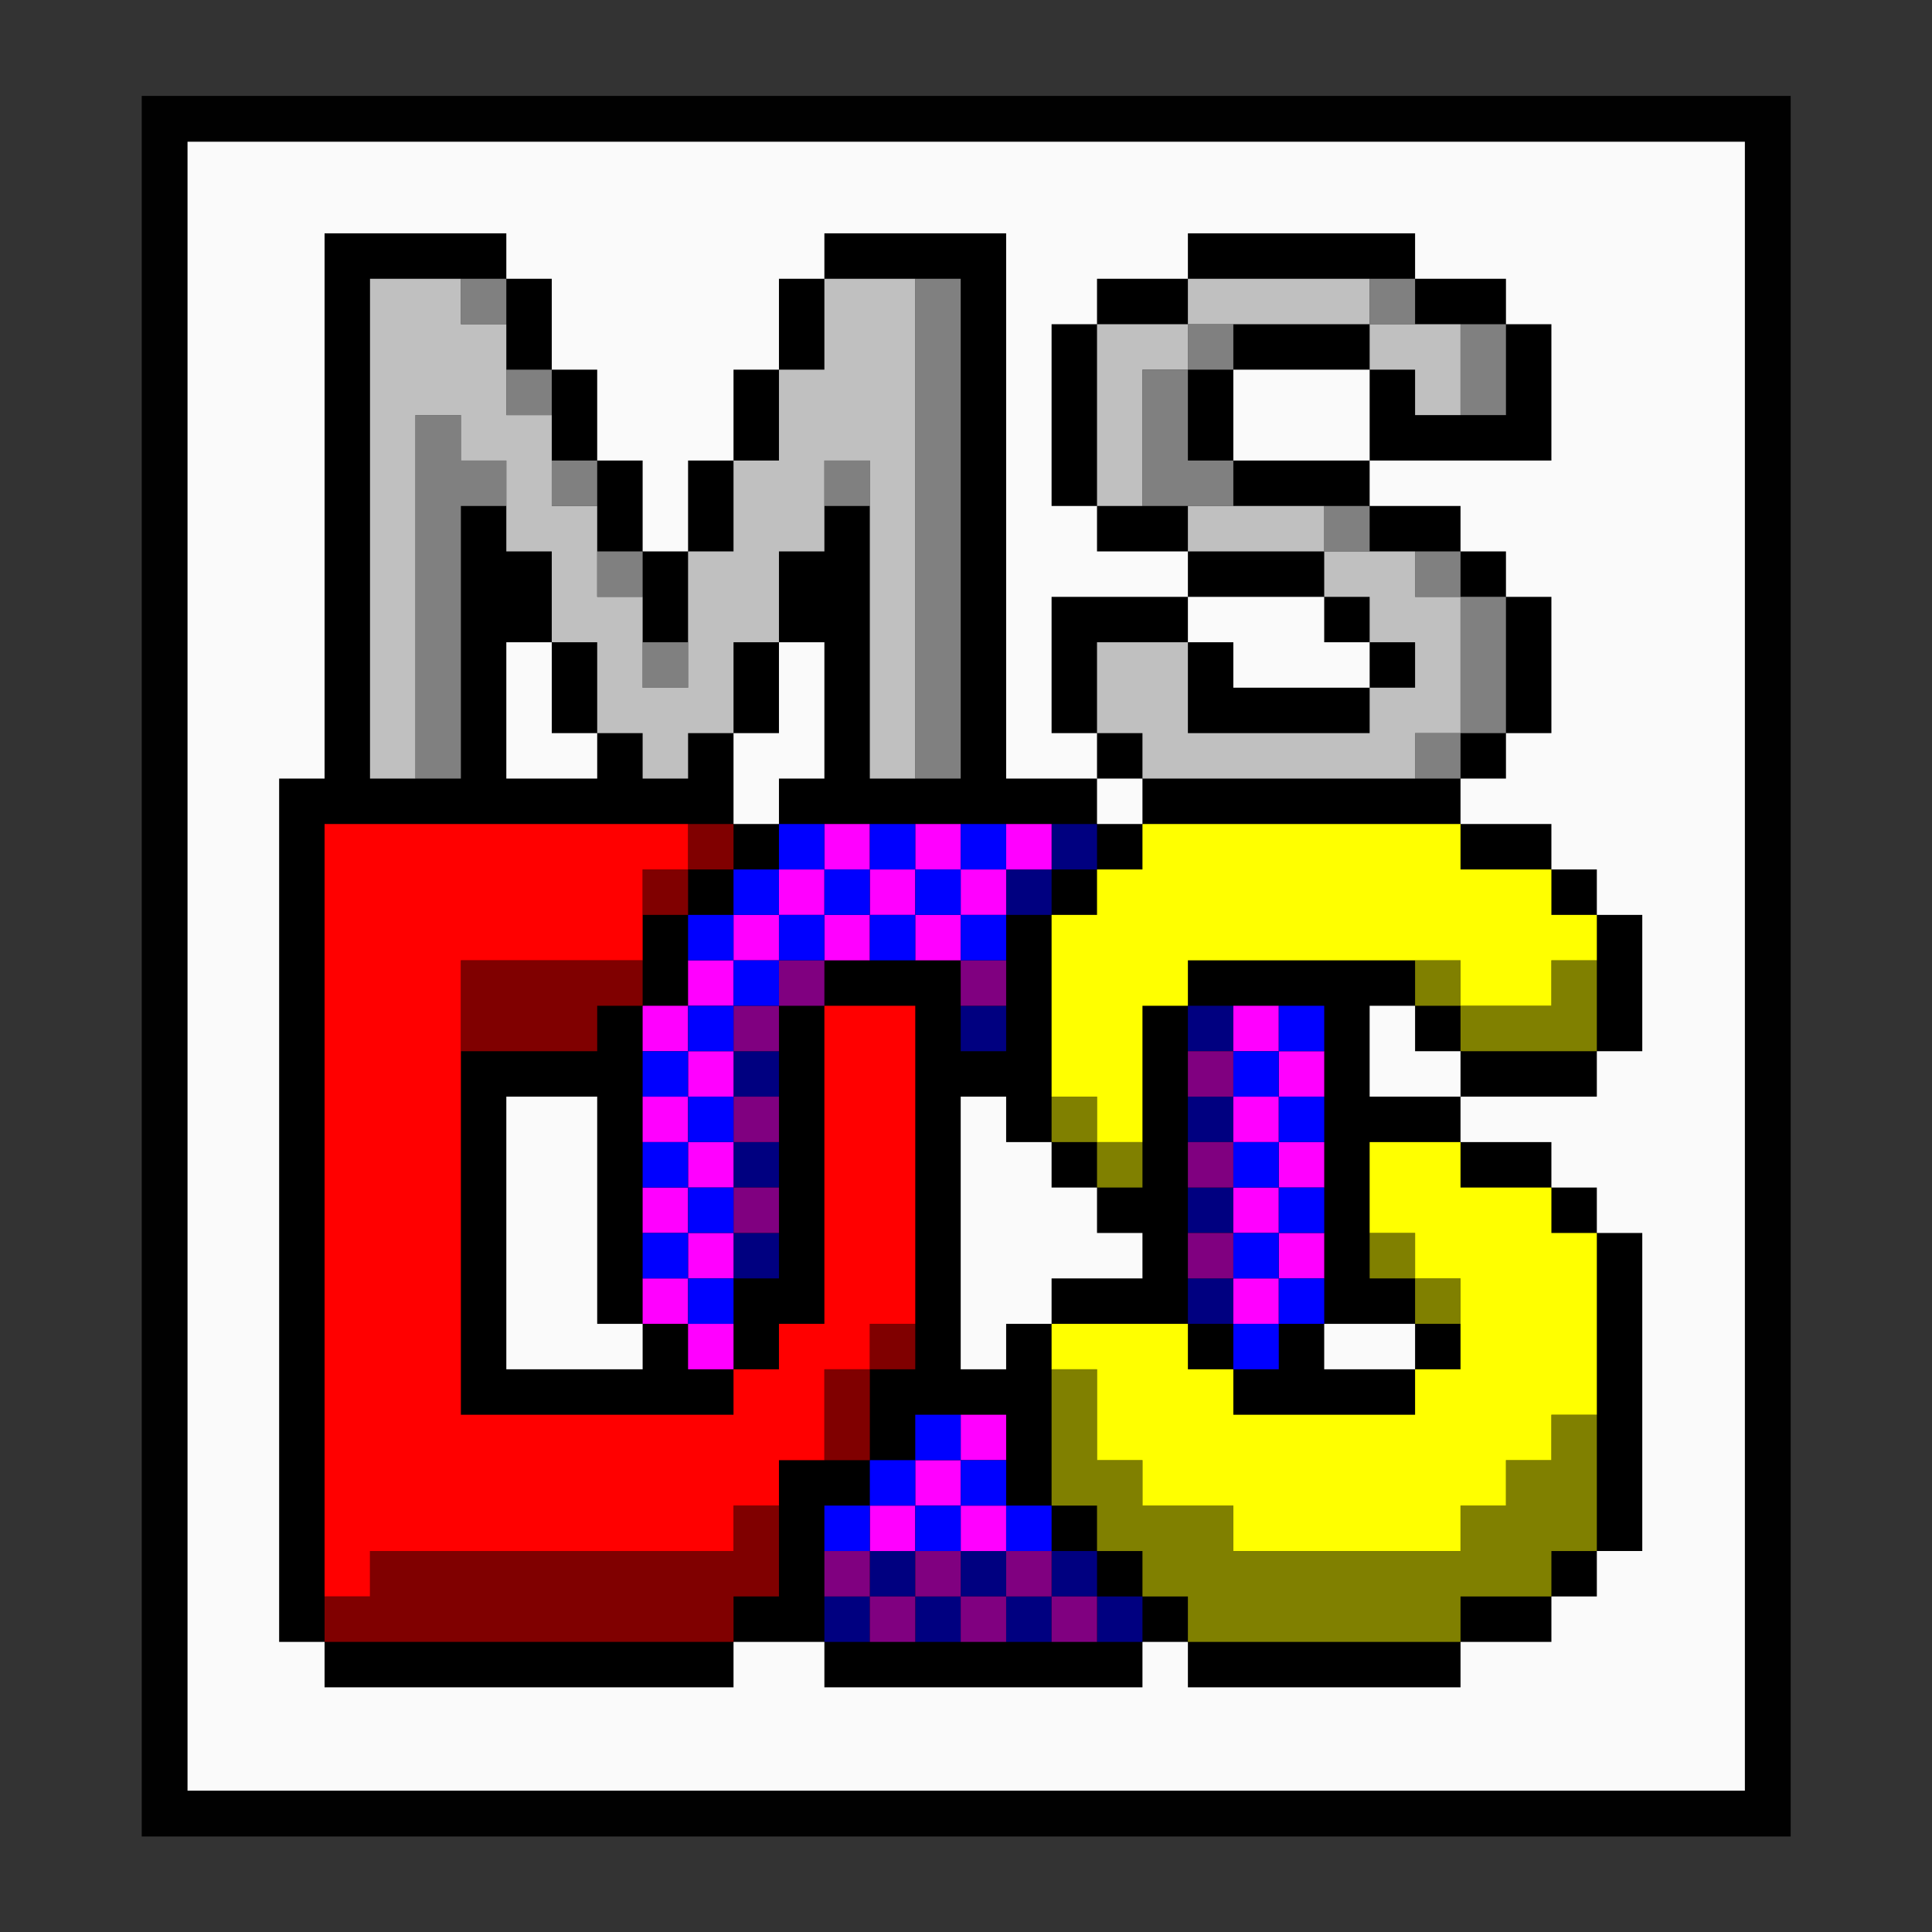 <?xml version="1.0" encoding="UTF-8" standalone="no"?>
<svg
   width="48px"
   height="48px"
   viewBox="0 0 48 48"
   version="1.1"
   id="svg3"
   sodipodi:docname="qube-msdos.svg"
   inkscape:version="1.3.2 (091e20ef0f, 2023-11-25)"
   xmlns:inkscape="http://www.inkscape.org/namespaces/inkscape"
   xmlns:sodipodi="http://sodipodi.sourceforge.net/DTD/sodipodi-0.dtd"
   xmlns:xlink="http://www.w3.org/1999/xlink"
   xmlns="http://www.w3.org/2000/svg"
   xmlns:svg="http://www.w3.org/2000/svg"
   xmlns:rdf="http://www.w3.org/1999/02/22-rdf-syntax-ns#"
   xmlns:cc="http://creativecommons.org/ns#"
   xmlns:dc="http://purl.org/dc/elements/1.1/">
  <rect x="0" y="0" width="48" height="48" fill="#333333" stroke="none"/>
  <sodipodi:namedview
     id="namedview3"
     pagecolor="#ffffff"
     bordercolor="#000000"
     borderopacity="0.25"
     inkscape:showpageshadow="2"
     inkscape:pageopacity="0.0"
     inkscape:pagecheckerboard="0"
     inkscape:deskcolor="#d1d1d1"
     inkscape:zoom="8.7946406"
     inkscape:cx="17.169548"
     inkscape:cy="28.938079"
     inkscape:window-width="1440"
     inkscape:window-height="843"
     inkscape:window-x="0"
     inkscape:window-y="33"
     inkscape:window-maximized="1"
     inkscape:current-layer="svg3" />
  <title
     id="title">Vector Perfect Qute Qube</title>
  <defs
     id="defs1">
    <polygon
       id="path-1"
       points="0.265 0.399 40.094 0.399 40.094 46 0.265 46" />
    <polygon
       id="path-3"
       points="0 0.361 40.96 0.361 40.96 45.962 0 45.962" />
    <polygon
       id="path-5"
       points="0 0.025 20.633 0.025 20.633 33.95 0 33.95" />
    <mask
       id="mask-4-7"
       fill="#ffffff">
      <use
         xlink:href="#path-3"
         id="use2-5" />
    </mask>
    <mask
       id="mask-4-6"
       fill="#ffffff">
      <use
         xlink:href="#path-3"
         id="use2-7" />
    </mask>
  </defs>
  <g
     id="g4"
     transform="matrix(1.138,0,0,1.138,-3.307,-3.307)">
    <rect
       style="fill:#000000;fill-opacity:0.98;stroke:none;stroke-width:1.979;stroke-linecap:round;stroke-linejoin:round;paint-order:markers fill stroke"
       id="rect3"
       width="36"
       height="38"
       x="6"
       y="5" />
    <rect
       style="fill:#ffffff;fill-opacity:0.98;stroke:none;stroke-width:1.872;stroke-linecap:round;stroke-linejoin:round;paint-order:markers fill stroke"
       id="rect4"
       width="34"
       height="36"
       x="7"
       y="6" />
    <g
       id="g11"
       transform="matrix(0.062,0,0,0.062,9,8)">
      <path
         d="M 16,0 V 192 H 0 v 304 h 16 v 16 h 144 v -16 h 32 v 16 h 112 v -16 h 16 v 16 h 96 v -16 h 32 v -16 h 16 v -16 h 16 V 352 h -16 v -16 h -16 v -16 h -32 v -16 h -32 v -32 h 16 v 16 h 16 v 16 h 48 v -16 h 16 v -48 h -16 v -16 h -16 v -16 h -32 v -16 h 16 v -16 h 16 V 128 H 432 V 112 H 416 V 96 H 384 V 80 H 336 V 48 h 48 v 32 h 64 V 32 H 432 V 16 H 400 V 0 h -80 v 16 h -32 v 16 h -16 v 64 h 16 v 16 h 32 v 16 h 48 v 16 h 16 v 16 h -48 v -16 h -16 v -16 h -48 v 48 h 16 v 16 h 16 v 16 H 288 V 192 H 256 V 0 h -64 v 16 h -16 v 32 h -16 v 32 h -16 v 32 H 128 V 80 H 112 V 48 H 96 V 16 H 80 V 0 Z m 64,144 h 16 v 32 h 16 v 16 H 80 Z m 96,0 h 16 v 48 h -16 v 16 h -16 v -32 h 16 z M 80,304 h 32 v 80 h 16 v 16 H 80 Z m 160,0 h 16 v 16 h 16 v 16 h 16 v 16 h 16 v 16 h -32 v 16 h -16 v 16 h -16 z m 128,80 h 32 v 16 h -32 z"
         id="path1" />
      <path
         d="m 272,464 v 16 h 16 v -16 h -16 m 16,32 h 16 v -16 h -16 v 16 m 32,-112 h 16 v -16 h -16 v 16 m -128,96 v 16 h 16 v -16 h -16 m 32,-16 h -16 v 16 h 16 v -16 m 16,16 h 16 v -16 h -16 v 16 m 16,0 v 16 h 16 v -16 h -16 m -16,16 v -16 h -16 v 16 h 16 m 0,-208 h 16 v -16 h -16 v 16 m -80,48 h 16 v -16 h -16 v 16 m 16,16 h -16 v 16 h 16 v -16 m -16,-64 v 16 h 16 v -16 h -16 m 160,48 v 16 h 16 v -16 h -16 m 0,-48 h 16 v -16 h -16 v 16 m 16,16 h -16 v 16 h 16 v -16 m -64,-64 v -16 h -16 v 16 h 16 m 16,-16 v -16 h -16 v 16 z"
         fill="#000080"
         id="path2" />
      <path
         d="m 272,480 v 16 h 16 v -16 h -16 m -80,-16 v 16 h 16 v -16 h -16 m 16,32 h 16 v -16 h -16 v 16 m 48,-32 v 16 h 16 v -16 h -16 m -16,16 v -16 h -16 v 16 h 16 v 16 h 16 V 480 H 240 M 176,272 h 16 v -16 h -16 v 16 m -16,64 v 16 h 16 v -16 h -16 m 0,-48 h 16 v -16 h -16 v 16 m 16,16 h -16 v 16 h 16 v -16 m 80,-48 h -16 v 16 h 16 v -16 m 64,80 h 16 v -16 h -16 v 16 m 16,16 h -16 v 16 h 16 v -16 m -16,-64 v 16 h 16 v -16 z"
         fill="#800080"
         id="path3" />
      <path
         d="m 352,384 v -16 h -16 v 16 h 16 M 144,368 h -16 v 16 h 16 v -16 m 16,32 v -16 h -16 v 16 h 16 m 80,32 h 16 v -16 h -16 v 16 m 16,16 h -16 v 16 h 16 v -16 m -32,-16 v 16 h 16 v -16 h -16 m 0,16 h -16 v 16 h 16 v -16 m -64,-96 h -16 v 16 h 16 v -16 m -16,-32 v 16 h 16 v -16 h -16 m -16,32 h 16 v -16 h -16 v 16 m 16,-48 h -16 v 16 h 16 v -16 m 0,-32 h -16 v 16 h 16 v -16 m 16,32 v -16 h -16 v 16 h 16 m 0,-48 h -16 v 16 h 16 v -16 m 0,-16 v 16 h 16 v -16 h -16 m 96,-16 h -16 v 16 h 16 v -16 m -64,16 v -16 h -16 v 16 h 16 m 32,0 v 16 h 16 v -16 h -16 m -32,0 v 16 h 16 v -16 h -16 m 16,-16 v -16 h -16 v 16 h 16 m 16,-16 v 16 h 16 v -16 h -16 m 0,16 h -16 v 16 h 16 v -16 m 144,128 h -16 v 16 h 16 v -16 m 0,-32 h -16 v 16 h 16 v -16 m -16,-16 h 16 v -16 h -16 v 16 m -16,0 v 16 h 16 v -16 h -16 m 0,32 v 16 h 16 v -16 h -16 m 0,-64 v 16 h 16 v -16 h -16 m -64,-48 v -16 h -16 v 16 z"
         fill="#ff00ff"
         id="path4" />
      <path
         d="m 352,400 v -16 h -16 v 16 h 16 m 16,-32 h -16 v 16 h 16 v -16 m -112,80 v 16 h 16 v -16 h -16 m -96,-64 v -16 h -16 v 16 h 16 m 80,64 h -16 v 16 h 16 v -16 m 0,-16 v 16 h 16 v -16 h -16 m -16,-16 v 16 h 16 v -16 h -16 m -16,32 h -16 v 16 h 16 v -16 h 16 v -16 h -16 v 16 M 144,320 h 16 v -16 h -16 v 16 m 0,16 v 16 h 16 v -16 h -16 m 0,16 h -16 v 16 h 16 v -16 m 0,-32 h -16 v 16 h 16 v -16 m -16,-16 h 16 v -16 h -16 v 16 m 32,-16 v -16 h -16 v 16 h 16 m 16,-32 h -16 v 16 h 16 v -16 m 0,-32 h -16 v 16 h 16 v -16 m -32,16 v 16 h 16 v -16 h -16 m 96,0 v 16 h 16 v -16 h -16 m 16,-16 v -16 h -16 v 16 h 16 m -32,0 v 16 h 16 v -16 h -16 m -16,16 v -16 h -16 v 16 h 16 v 16 h 16 v -16 h -16 m -16,16 v -16 h -16 v 16 h 16 m 0,-32 v -16 h -16 v 16 h 16 m 16,0 h 16 v -16 h -16 v 16 m 144,128 h -16 v 16 h 16 v -16 h 16 v -16 h -16 v 16 m 16,-48 h -16 v 16 h 16 v -16 m 0,-32 h -16 v 16 h 16 v -16 m -32,48 v 16 h 16 v -16 h -16 m 0,-32 v 16 h 16 v -16 z"
         fill="#0000ff"
         id="path5" />
      <path
         d="m 400,384 h 16 v -16 h -16 v 16 m 32,48 v 16 h -16 v 16 h -80 v -16 h -32 v -16 h -16 v -32 h -16 v 48 h 16 v 16 h 16 v 16 h 16 v 16 h 96 v -16 h 32 v -16 h 16 v -48 h -16 v 16 h -16 m -32,-80 h -16 v 16 h 16 v -16 m 16,-80 v 16 h 48 v -32 h -16 v 16 h -32 m -112,48 h -16 v 16 h 16 v -16 m -16,-16 h -16 v 16 h 16 v -16 m 128,-48 h -16 v 16 h 16 z"
         fill="#808000"
         id="path6" />
      <path
         d="m 176,448 h -16 v 16 H 32 v 16 H 16 v 16 h 144 v -16 h 16 v -32 m 32,-48 h -16 v 32 h 16 v -32 h 16 v -16 h -16 v 16 M 144,208 v 16 h 16 v -16 h -16 m 0,16 h -16 v 16 h 16 v -16 m -80,32 v 32 h 48 v -16 h 16 v -16 z"
         fill="#800000"
         id="path7" />
      <path
         d="m 64,288 v -32 h 64 v -32 h 16 V 208 H 16 v 272 h 16 v -16 h 128 v -16 h 16 v -16 h 16 v -32 h 16 v -16 h 16 V 272 h -32 v 112 h -16 v 16 h -16 v 16 H 64 Z"
         fill="#ff0000"
         id="path8" />
      <path
         d="M 80,96 V 80 H 64 V 64 H 48 V 192 H 64 V 96 H 80 M 96,48 H 80 V 64 H 96 V 48 M 64,16 V 32 H 80 V 16 H 64 M 208,96 V 80 h -16 v 16 h 16 m -64,48 h -16 v 16 h 16 v -16 m -16,-16 v -16 h -16 v 16 h 16 M 112,96 V 80 H 96 v 16 h 16 M 240,16 h -16 v 176 h 16 V 16 m 192,160 v -48 h -16 v 48 h 16 m -16,16 v -16 h -16 v 16 h 16 m 0,-64 v -16 h -16 v 16 h 16 M 384,96 h -16 v 16 h 16 V 96 M 320,48 h -16 v 48 h 32 V 80 H 320 V 48 h 16 V 32 h -16 v 16 m 64,-32 v 16 h 16 V 16 h -16 m 48,48 V 32 h -16 v 32 z"
         fill="#808080"
         id="path9" />
      <path
         d="m 192,16 v 32 h -16 v 32 h -16 v 32 h -16 v 48 H 128 V 128 H 112 V 96 H 96 V 64 H 80 V 32 H 64 V 16 H 32 V 192 H 48 V 64 h 16 v 16 h 16 v 32 h 16 v 32 h 16 v 32 h 16 v 16 h 16 v -16 h 16 v -32 h 16 v -32 h 16 V 80 h 16 v 112 h 16 V 16 h -32 m 128,128 h -32 v 32 h 16 v 16 h 96 v -16 h 16 v -48 h -16 v -16 h -32 v 16 h 16 v 16 h 16 v 16 h -16 v 16 h -64 v -32 m 16,-48 h -16 v 16 h 48 V 96 H 336 M 320,48 V 32 h -32 v 64 h 16 V 48 h 16 m 64,-16 v 16 h 16 v 16 h 16 V 32 h -32 m 0,0 V 16 h -64 v 16 h 16 z"
         fill="#c0c0c0"
         id="path10" />
      <path
         d="m 384,320 v 32 h 16 v 16 h 16 v 32 h -16 v 16 h -64 v -16 h -16 v -16 h -48 v 16 h 16 v 32 h 16 v 16 h 32 v 16 h 80 v -16 h 16 v -16 h 16 v -16 h 16 v -64 h -16 v -16 h -32 v -16 h -32 m 32,-96 V 208 H 304 v 16 h -16 v 16 h -16 v 64 h 16 v 16 h 16 v -48 h 16 v -16 h 96 v 16 h 32 v -16 h 16 v -16 h -16 v -16 z"
         fill="#ffff00"
         id="path11" />
    </g>
  </g>
</svg>
